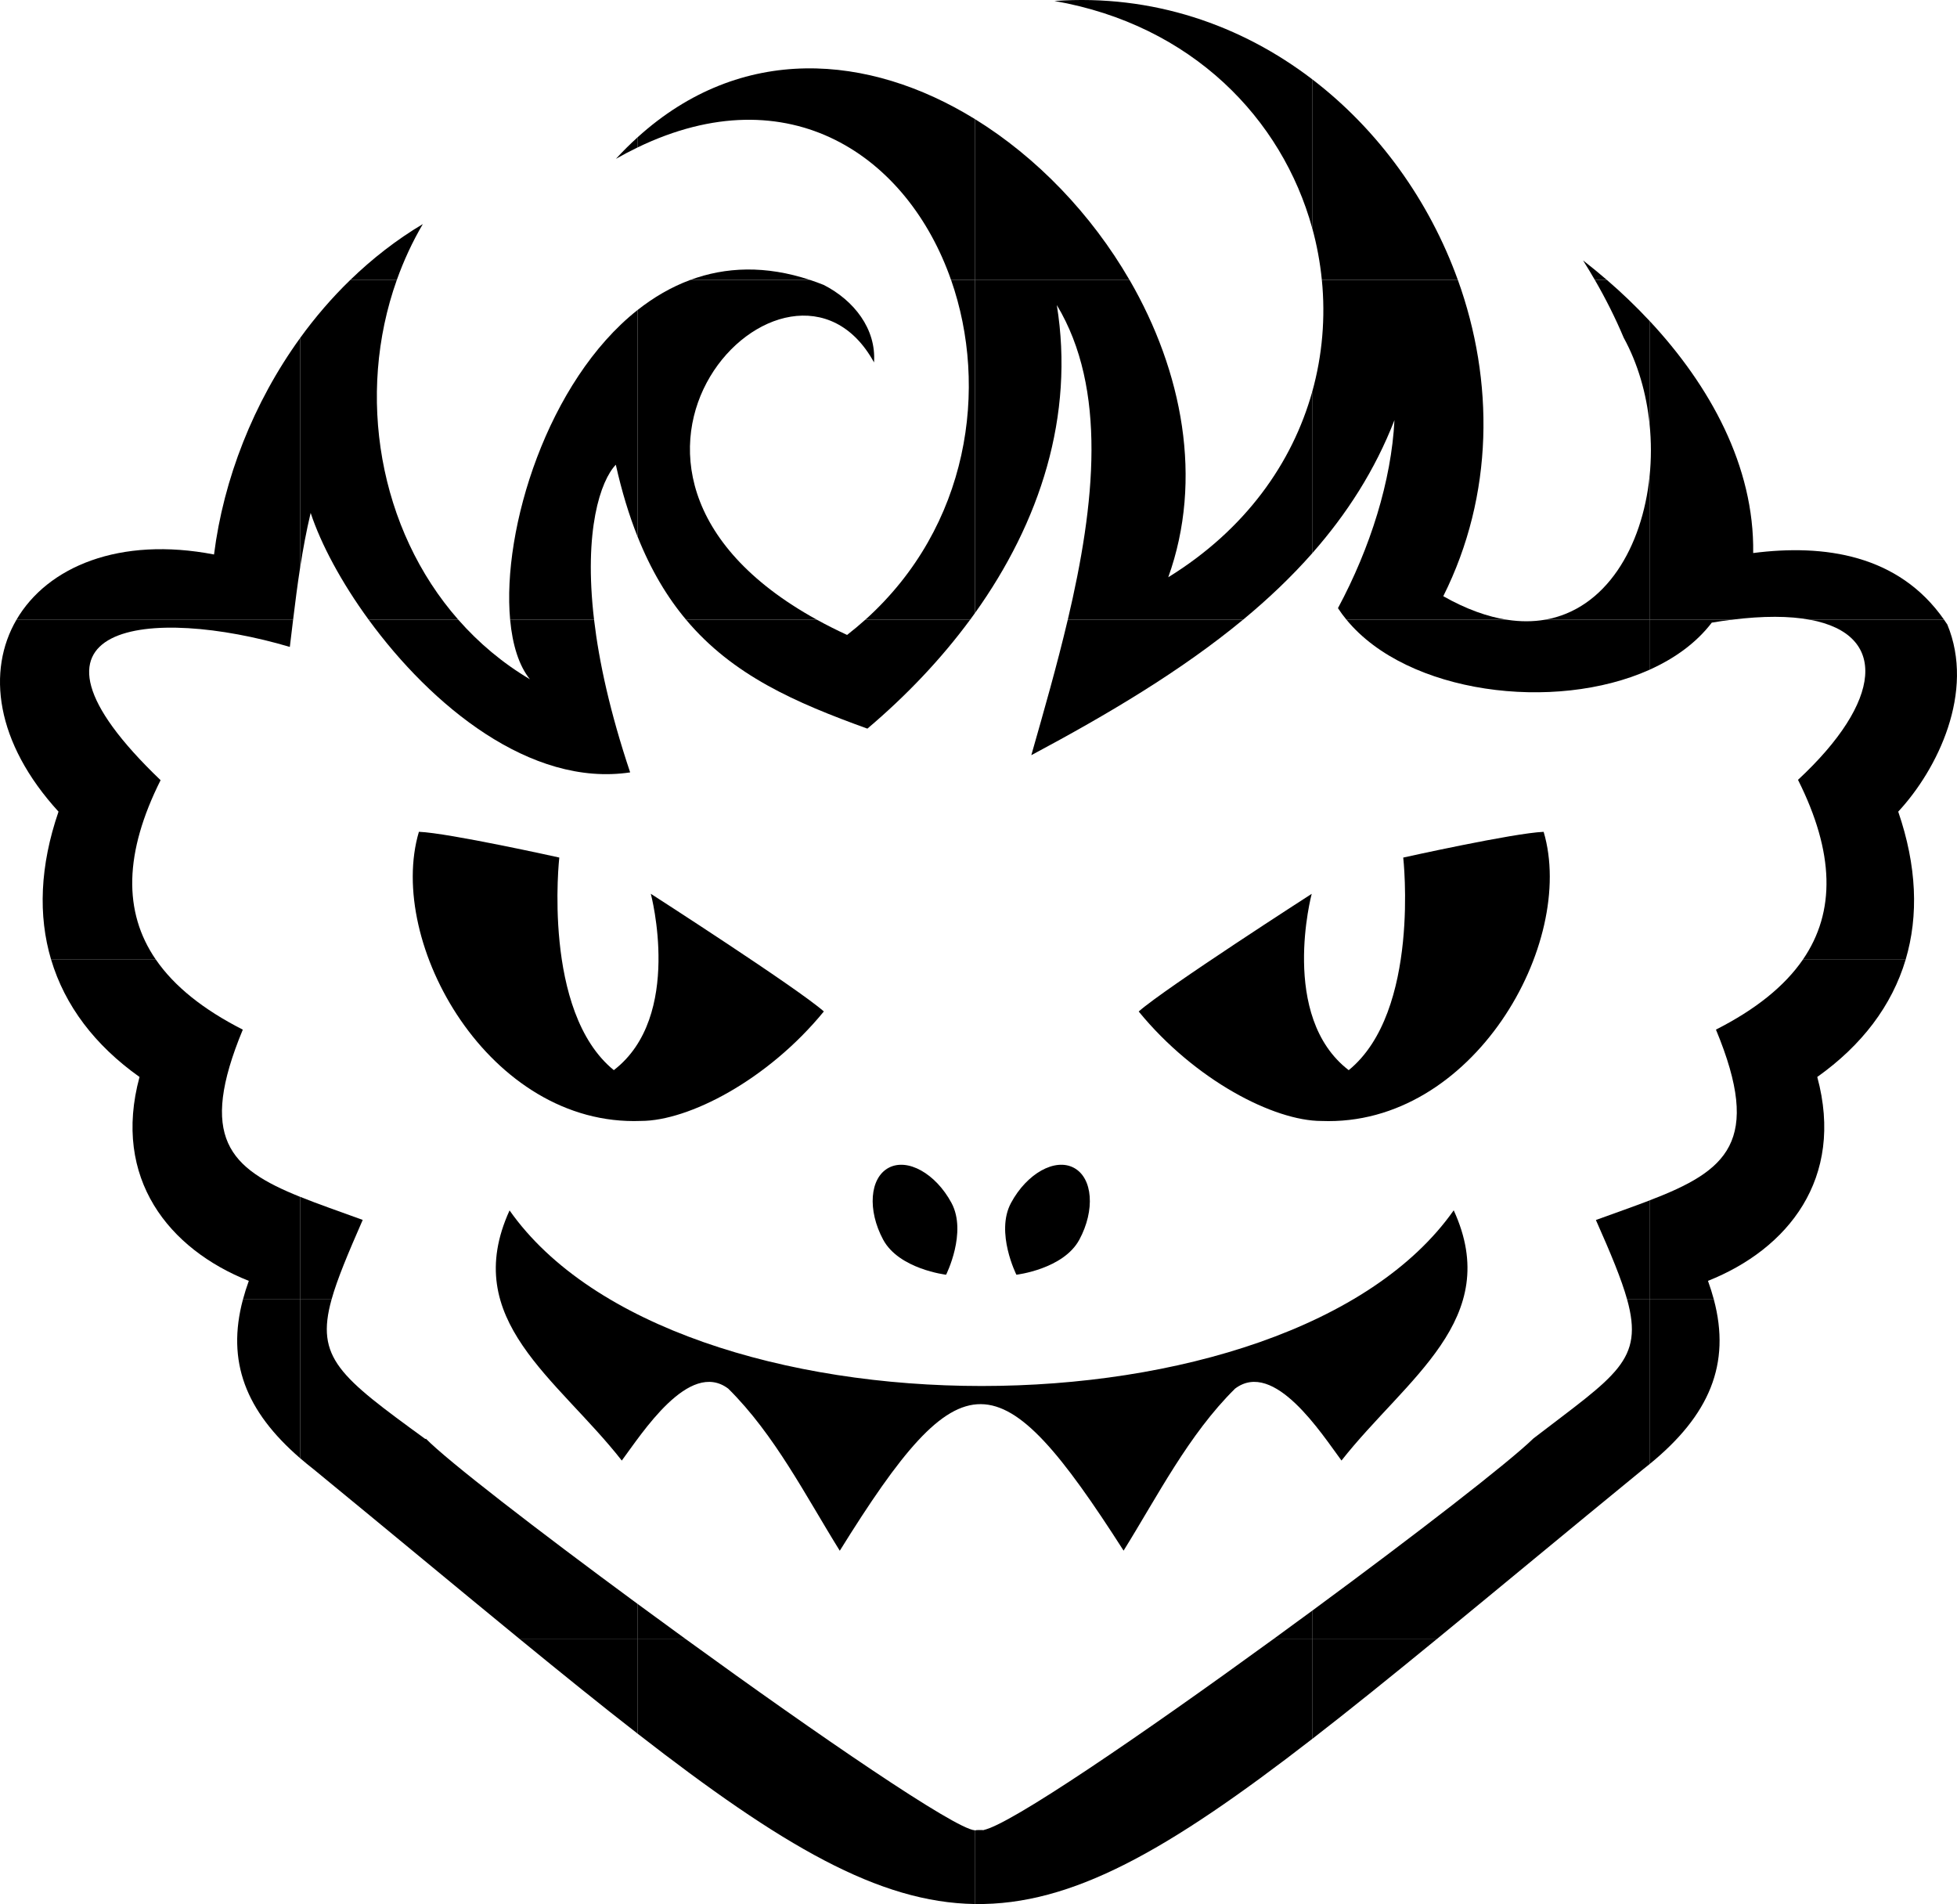 <?xml version="1.0" encoding="UTF-8"?>
<svg id="a" data-name="Layer 1" xmlns="http://www.w3.org/2000/svg" viewBox="0 0 903.04 878.51">
  <g>
    <path d="M670.8,558.43h0c-76.05,108.11-359.68,108.01-435.67,.04-23.08,50.64,22.01,77.37,51.79,115.41,9.18-12.32,31.08-46.78,49.13-33.18,21.49,21.27,35.8,49.63,51.46,74.79,56.36-90.76,73.62-89.59,130.96-.05,15.65-25.13,29.94-53.49,51.43-74.74,18-13.61,40.02,20.92,49.12,33.17,29.84-37.94,74.86-65.16,51.79-115.44Z"/>
    <path d="M712.3,383.8h-.01c-13.72,.52-64.78,11.87-64.78,11.87,0,0,8.03,71.09-25.16,98.09-32.21-24.75-17.07-81.36-17.07-81.36,0,0-67.59,43.47-79.84,54.29,25.98,31.75,62.45,50.51,84.36,50.51,69.97,2.74,117.73-82.08,102.5-133.4Z"/>
    <path d="M300.32,412.38h-.01s15.14,56.62-17.07,81.37c-33.19-27-25.16-98.09-25.16-98.09,0,0-51.06-11.35-64.78-11.88-15.23,51.31,32.53,136.14,102.5,133.4,21.91,0,58.38-18.76,84.36-50.51-12.25-10.82-79.84-54.29-79.84-54.29Z"/>
    <path d="M439.05,555c-7.34-13.61-20.34-20.85-29.04-16.17-8.7,4.69-9.81,19.52-2.48,33.14,7.34,13.61,29.04,16.17,29.04,16.17,0,0,9.81-19.52,2.48-33.14Z"/>
    <path d="M495.57,538.83c-8.7-4.69-21.7,2.55-29.04,16.17-7.34,13.61,2.48,33.14,2.48,33.14,0,0,21.7-2.55,29.04-16.17,7.34-13.61,6.23-28.45-2.48-33.14Z"/>
  </g>
  <path d="M74.11,359.97c-76.76-73.48-3.83-80.27,59.63-61.49,.5-4.16,1-8.33,1.51-12.53H7.59c-13.68,23.48-9.82,56.54,19.41,88.53-8.6,25.03-9.45,48-3.42,68.27h48.34c-15.18-22.07-14.57-49.32,2.18-82.78Z"/>
  <path d="M138.48,552.2c-32.77-13.19-47.08-27.36-26.44-77.14-18.25-9.28-31.64-19.99-40.11-32.31H23.59c6.33,21.26,20.23,39.56,40.79,54.15-12.69,46.88,13.56,79.42,50.43,94.08-1.06,2.91-1.96,5.77-2.7,8.57h26.38v-47.34Z"/>
  <path d="M712.78,285.95h48.39v-66.1c-3.33,32.46-20.07,61.28-48.39,66.1Z"/>
  <path d="M521.2,129.16c-17.57-30.32-42.76-56.6-71.37-74.24v74.24h71.37Z"/>
  <path d="M112.1,599.55c-7.64,28.62,1.23,51.5,26.38,73.24v-73.24h-26.38Z"/>
  <path d="M605.5,180.76v74.52c15.97-18.12,28.97-38.32,37.96-61.44-1.4,27.93-11.12,58.92-26.07,86.75,1.21,1.86,2.53,3.64,3.95,5.36h74.08c-8.98-1.38-18.8-4.85-29.43-10.87,23.43-46.82,23.5-99.38,6.73-145.92h-62.76c1.7,17.16,.28,34.67-4.45,51.61Z"/>
  <path d="M400.25,336.18c17.86-15.11,33.94-31.99,47.39-50.23h-48.39c-2.67,2.4-5.46,4.73-8.37,7-4.93-2.27-9.55-4.61-13.9-7h-60.38c21.55,25.65,50.32,38.19,83.65,50.23Z"/>
  <path d="M672.71,129.16c-13.13-36.44-36.58-69.19-67.21-92.59V105.19c2.17,7.85,3.65,15.87,4.45,23.97h62.76Z"/>
  <path d="M318.52,129.16h55.25c-20.48-6.8-38.95-6.03-55.25,0Z"/>
  <path d="M449.83,282.94c30.07-42.03,46.09-91.04,37.83-142.2,23.29,38.68,17.68,91.74,5.06,145.21h80.85c11.59-9.58,22.3-19.74,31.94-30.67v-74.52c-9.18,32.86-30.82,63.6-66.43,85.58,16.25-45.21,6.54-95.07-17.86-137.18h-71.37v153.78Z"/>
  <path d="M284.21,73.28c3.35-1.9,6.66-3.65,9.94-5.23v-4.65c-3.37,3.06-6.69,6.34-9.94,9.88Z"/>
  <path d="M730.49,120.15c1.88,2.98,3.69,5.98,5.44,9.01h5.56c-3.62-3.12-7.29-6.13-11-9.01Z"/>
  <path d="M486.55,.45c63.54,11.08,105.05,54.39,118.94,104.74V36.56C572.77,11.56,531.85-2.78,486.55,.45Z"/>
  <path d="M294.15,756.34h22.39c-7.53-5.46-15.02-10.94-22.39-16.36v16.36Z"/>
  <path d="M195.11,103.38c-12.17,7.25-23.35,15.97-33.47,25.78h21.47c3.17-8.89,7.16-17.53,12-25.78Z"/>
  <path d="M143.35,236.65c4.73,14.34,14.13,31.98,26.78,49.3h41.37c-36.7-41.72-47.32-103.7-28.39-156.8h-21.47c-8.49,8.23-16.23,17.23-23.16,26.81v105.99c1.31-8.46,2.87-16.92,4.87-25.31Z"/>
  <path d="M605.5,756.34v-13.19c-5.96,4.38-11.98,8.79-18.03,13.19h18.03Z"/>
  <path d="M438.86,129.16h10.96V54.91c-48.87-30.12-107.73-34.99-155.67,8.49v4.65c70.21-33.92,124.79,4.16,144.71,61.11Z"/>
  <path d="M138.48,261.96v-105.99c-21.56,29.79-35.34,65.12-39.72,99.86-43.59-8.41-76.91,5.66-91.17,30.12h127.66c.97-7.97,1.99-15.98,3.23-24Z"/>
  <path d="M239.94,756.34c19.65,16.09,37.61,30.59,54.21,43.49v-43.49h-54.21Z"/>
  <path d="M741.49,129.16h-5.56c5.05,8.74,9.52,17.64,13.3,26.64,6.58,11.99,10.51,25.78,11.94,39.83v-47.57c-6.25-6.7-12.86-13.01-19.68-18.9Z"/>
  <path d="M761.17,219.85v66.1h37.74c14.8-1.86,26.89-1.76,36.33,0h61.85c-21.01-30.12-55.35-34.99-88.1-30.79,.6-40.08-20.01-77.32-47.81-107.1v47.57c.82,8.09,.82,16.27,0,24.22Z"/>
  <path d="M605.5,802.33c17.47-13.53,36.46-28.86,57.38-45.99h-57.38v45.99Z"/>
  <path d="M587.47,756.34c-59.98,43.62-121.81,85.99-133.77,88.02,1.23,0,1.69,.02-.53,.07,.16-.01,.34-.03,.53-.07-1.01,0-2.54,0-3.54,.01,.27,.01,.43,.04,.43,.04-.19,.08-.45,.1-.77,.07v34.01c44.84,.68,89.3-24.76,155.67-76.16v-45.99h-18.03Z"/>
  <path d="M761.17,675.53c27.65-22.57,37.62-46.16,29.66-75.99h-29.66v75.99Z"/>
  <path d="M791.81,475.05c21.52,51.87,5.05,65.1-30.64,78.8v45.69h29.66c-.75-2.8-1.64-5.65-2.7-8.57,36.87-14.66,63.12-47.2,50.43-94.08,20.56-14.59,34.46-32.89,40.79-54.15h-47.42c-8.47,12.32-21.85,23.03-40.11,32.3Z"/>
  <path d="M290.78,356.37c-9.29-27.7-14.37-51.07-16.65-70.42h-38.73c1.07,11.63,4.08,21.22,9.12,27.45-12.66-7.51-23.68-16.83-33.02-27.45h-41.37c28.84,39.5,74.6,77.31,120.65,70.42Z"/>
  <path d="M829.66,359.82h.02c16.79,33.5,17.44,60.81,2.24,82.93h47.42c6.03-20.27,5.18-43.23-3.42-68.27,18.06-19.42,35.63-55.21,22.61-86.45l-.02,.02c-.47-.72-.95-1.41-1.43-2.1h-61.85c36.26,6.74,33.37,37.71-5.57,73.87Z"/>
  <path d="M138.48,552.2v47.34h14.52c2.63-9.43,7.55-21.11,14.37-36.69-10.68-3.89-20.4-7.24-28.89-10.66Z"/>
  <path d="M316.61,285.95h60.38c-127.9-70.32-12.36-189.29,26.32-118.74,1.09-15.49-9.32-28.66-23.2-35.74-2.13-.86-4.24-1.62-6.33-2.31h-55.25c-8.76,3.24-16.89,8-24.37,13.91v104.4c6.18,15.54,13.72,28.09,22.45,38.48Z"/>
  <path d="M294.15,739.98c-46.58-34.28-87.87-66.18-97.6-76.17l-.27,.14c-39.52-28.78-50.83-37.34-43.28-64.41h-14.52v73.24c1.95,1.69,4,3.37,6.15,5.05,35.85,29.41,67.3,55.58,95.31,78.51h54.21v-16.36Z"/>
  <path d="M750.82,599.55h10.35v-45.69c-7.47,2.87-15.78,5.76-24.76,9.03,6.96,15.65,11.81,27.34,14.41,36.67Z"/>
  <path d="M789.9,287.27c3.11-.52,6.1-.95,9-1.32h-37.74v23.06c11.67-5.23,21.65-12.46,28.73-21.74Z"/>
  <path d="M573.56,285.95h-80.85c-4.97,21.04-11.02,42.15-16.82,62.48,35.58-19,69.22-38.97,97.67-62.48Z"/>
  <path d="M750.82,599.55c7.87,28.3-5.08,34.82-43.23,64.12-11.27,11.01-54.38,44.37-102.09,79.48v13.19h57.38c28.02-22.95,59.5-49.12,95.41-78.51,.98-.76,1.94-1.53,2.88-2.3v-75.99h-10.35Z"/>
  <path d="M695.42,285.95h-74.08c28.05,34.15,95.92,42.76,139.84,23.06v-23.06h-48.39c-5.37,.91-11.17,.95-17.36,0Z"/>
  <path d="M284.16,214.42c2.76,12.34,6.11,23.28,9.99,33.05v-104.4c-41.43,32.78-62.62,101.03-58.75,142.88h38.73c-4.87-41.3,3.02-64.23,10.03-71.53Z"/>
  <path d="M399.25,285.95h48.39c.74-1,1.47-2,2.19-3.01V129.16h-10.96c17.38,49.67,8.38,113.69-39.61,156.8Z"/>
  <path d="M316.54,756.34h-22.39v43.49c66.64,51.82,111.35,77.99,155.67,78.66v-34.01c-9.29-.69-72.22-43.82-133.28-88.14Z"/>
</svg>